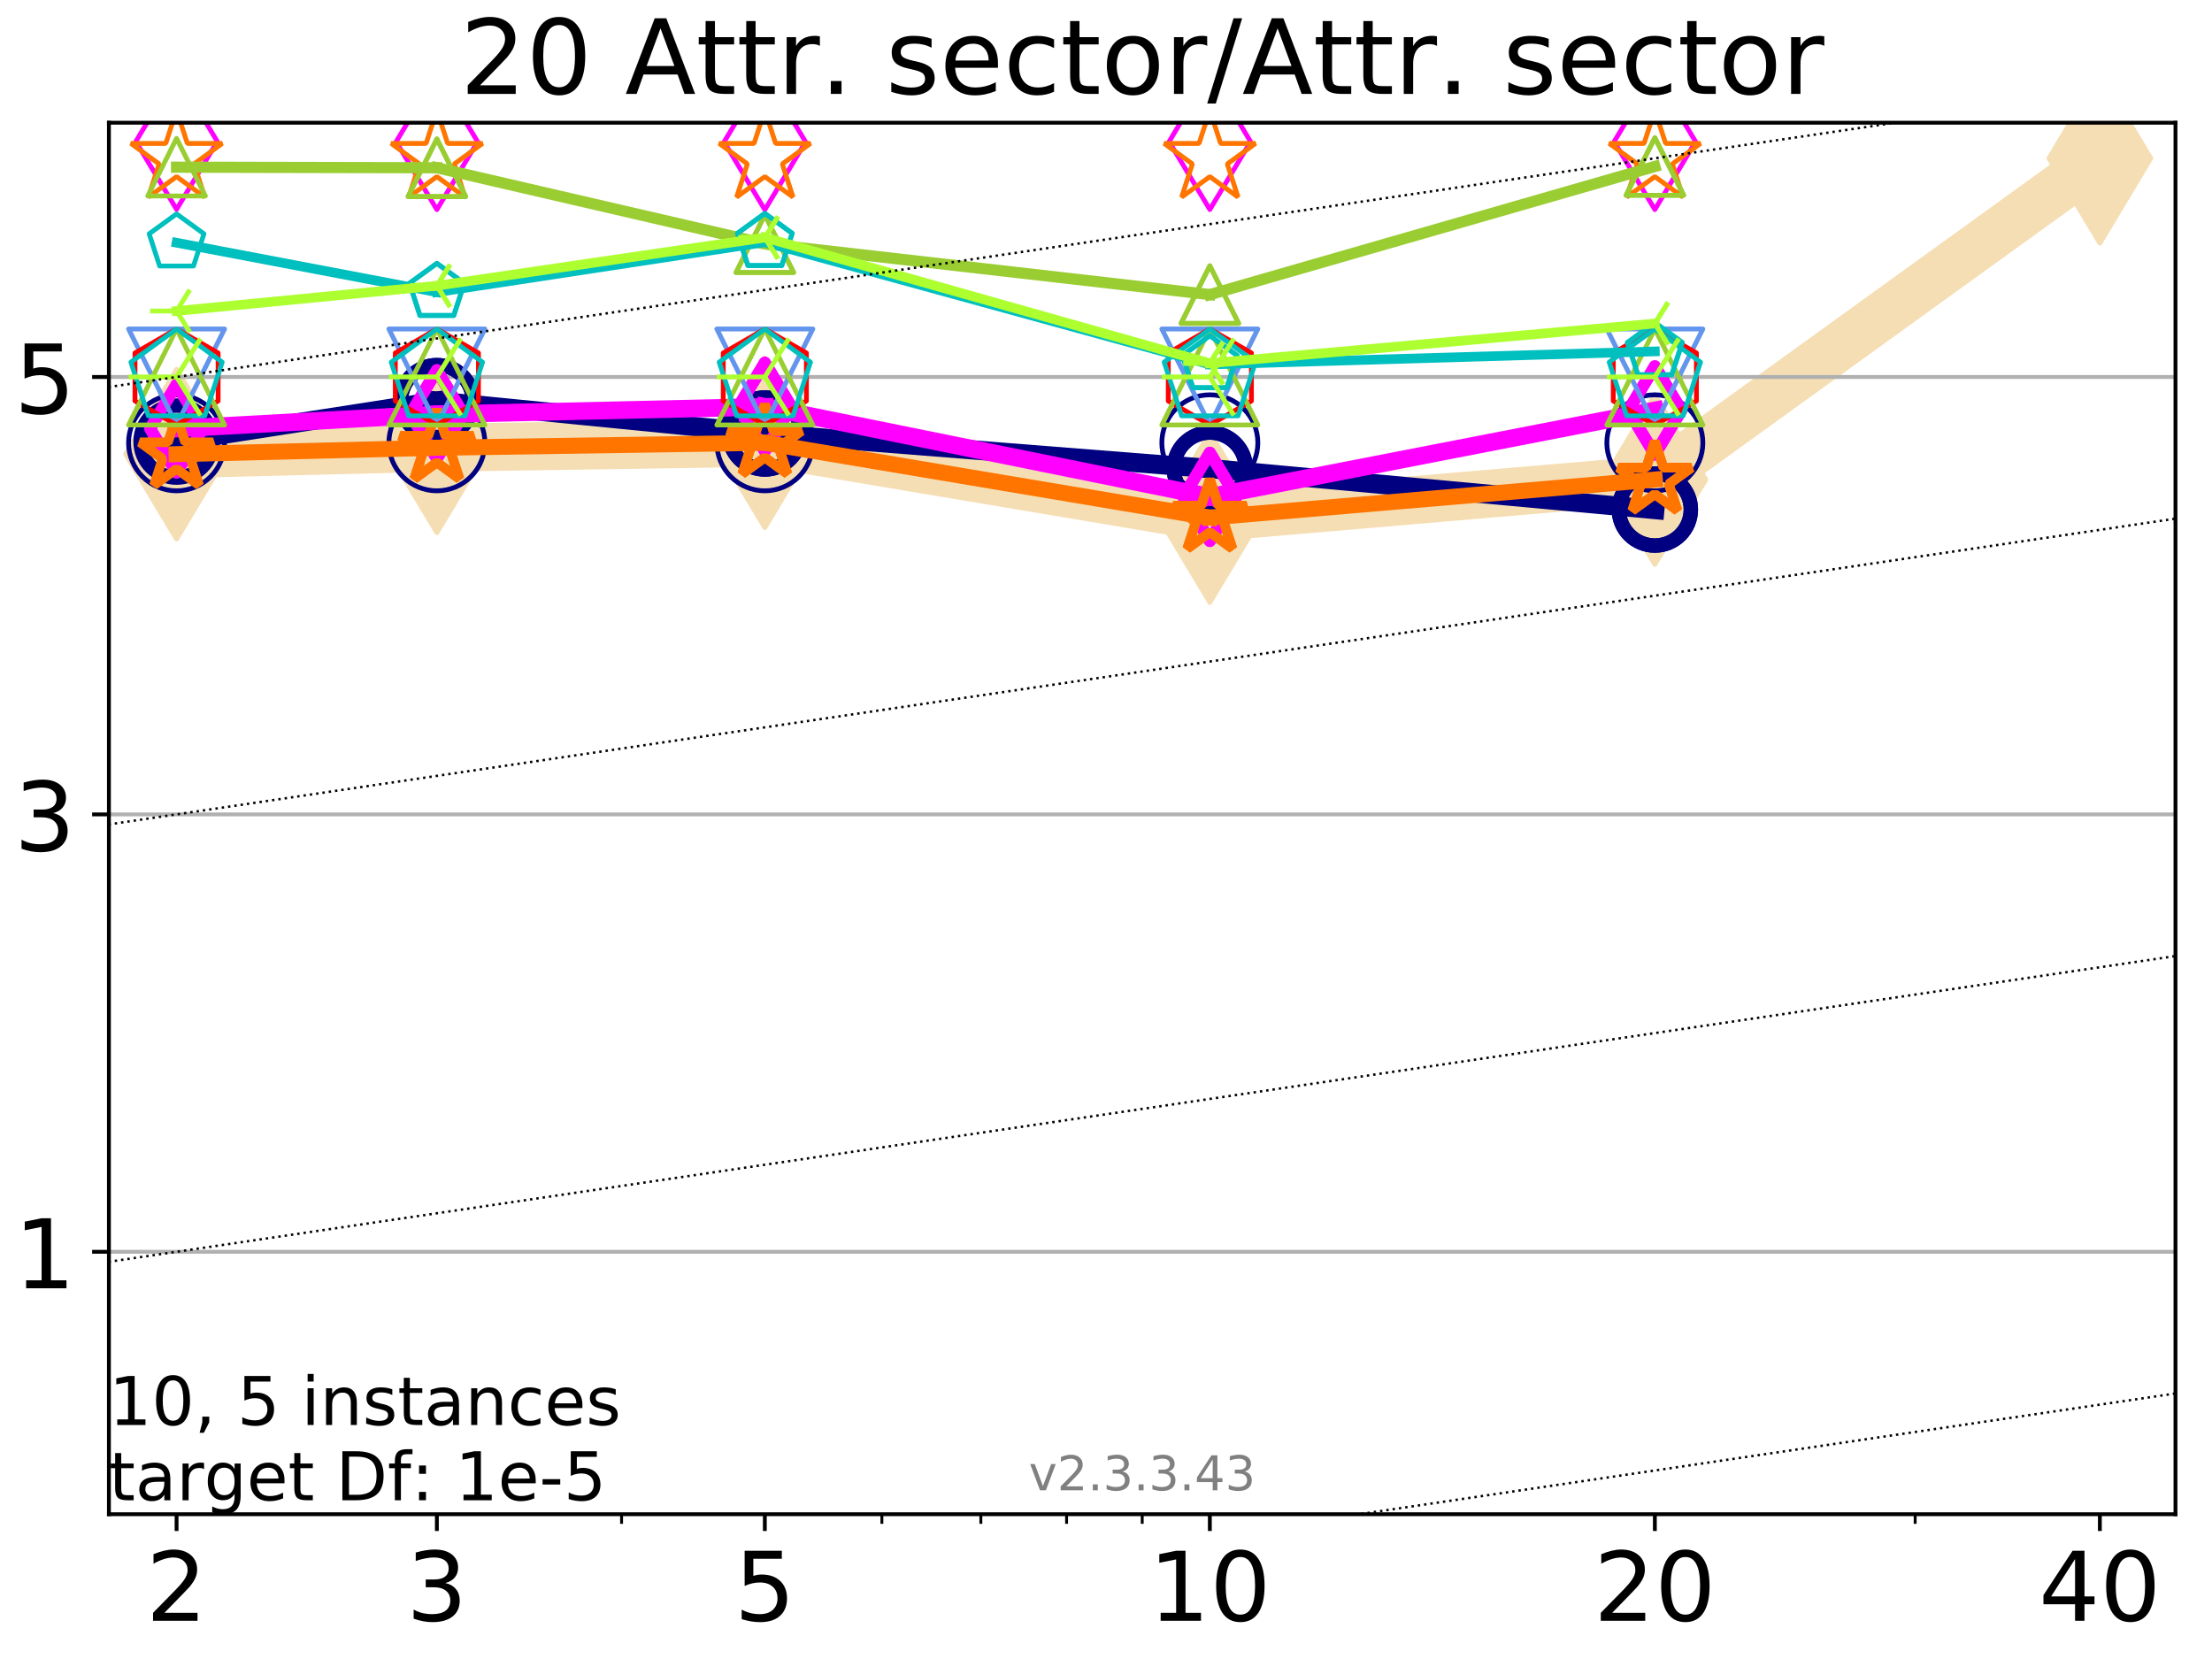 <?xml version="1.0" encoding="utf-8" standalone="no"?>
<!DOCTYPE svg PUBLIC "-//W3C//DTD SVG 1.1//EN"
  "http://www.w3.org/Graphics/SVG/1.1/DTD/svg11.dtd">
<!-- Created with matplotlib (https://matplotlib.org/) -->
<svg height="345.6pt" version="1.1" viewBox="0 0 460.8 345.6" width="460.8pt" xmlns="http://www.w3.org/2000/svg" xmlns:xlink="http://www.w3.org/1999/xlink">
 <defs>
  <style type="text/css">
*{stroke-linecap:butt;stroke-linejoin:round;}
  </style>
 </defs>
 <g id="figure_1">
  <g id="patch_1">
   <path d="M 0 345.6 
L 460.8 345.6 
L 460.8 0 
L 0 0 
z
" style="fill:#ffffff;"/>
  </g>
  <g id="axes_1">
   <g id="patch_2">
    <path d="M 22.69 315.44 
L 453.192 315.44 
L 453.192 25.56 
L 22.69 25.56 
z
" style="fill:#ffffff;"/>
   </g>
   <g id="line2d_1">
    <path clip-path="url(#pa1805cf574)" d="M 36.781 94.613 
L 91.009 93.276 
L 159.329 92.243 
L 252.032 107.816 
L 344.736 99.899 
L 437.439 32.981 
" style="fill:none;stroke:#f5deb3;stroke-linecap:square;stroke-width:10;"/>
    <defs>
     <path d="M 0 17.678 
L 10.607 0 
L 0 -17.678 
L -10.607 0 
z
" id="m3a50ba88c4" style="stroke:#f5deb3;stroke-linejoin:miter;"/>
    </defs>
    <g clip-path="url(#pa1805cf574)">
     <use style="fill:#f5deb3;stroke:#f5deb3;stroke-linejoin:miter;" x="36.781" xlink:href="#m3a50ba88c4" y="94.613"/>
     <use style="fill:#f5deb3;stroke:#f5deb3;stroke-linejoin:miter;" x="91.009" xlink:href="#m3a50ba88c4" y="93.276"/>
     <use style="fill:#f5deb3;stroke:#f5deb3;stroke-linejoin:miter;" x="159.329" xlink:href="#m3a50ba88c4" y="92.243"/>
     <use style="fill:#f5deb3;stroke:#f5deb3;stroke-linejoin:miter;" x="252.032" xlink:href="#m3a50ba88c4" y="107.816"/>
     <use style="fill:#f5deb3;stroke:#f5deb3;stroke-linejoin:miter;" x="344.736" xlink:href="#m3a50ba88c4" y="99.899"/>
     <use style="fill:#f5deb3;stroke:#f5deb3;stroke-linejoin:miter;" x="437.439" xlink:href="#m3a50ba88c4" y="32.981"/>
    </g>
   </g>
   <g id="matplotlib.axis_1">
    <g id="xtick_1">
     <g id="line2d_2">
      <defs>
       <path d="M 0 0 
L 0 3.5 
" id="m9d4491daad" style="stroke:#000000;stroke-width:0.8;"/>
      </defs>
      <g>
       <use style="stroke:#000000;stroke-width:0.8;" x="36.781" xlink:href="#m9d4491daad" y="315.44"/>
      </g>
     </g>
     <g id="text_1">
      <!-- 2 -->
      <defs>
       <path d="M 19.188 8.297 
L 53.609 8.297 
L 53.609 0 
L 7.328 0 
L 7.328 8.297 
Q 12.938 14.109 22.625 23.891 
Q 32.328 33.688 34.812 36.531 
Q 39.547 41.844 41.422 45.531 
Q 43.312 49.219 43.312 52.781 
Q 43.312 58.594 39.234 62.25 
Q 35.156 65.922 28.609 65.922 
Q 23.969 65.922 18.812 64.312 
Q 13.672 62.703 7.812 59.422 
L 7.812 69.391 
Q 13.766 71.781 18.938 73 
Q 24.125 74.219 28.422 74.219 
Q 39.75 74.219 46.484 68.547 
Q 53.219 62.891 53.219 53.422 
Q 53.219 48.922 51.531 44.891 
Q 49.859 40.875 45.406 35.406 
Q 44.188 33.984 37.641 27.219 
Q 31.109 20.453 19.188 8.297 
z
" id="DejaVuSans-50"/>
      </defs>
      <g transform="translate(30.419 337.637)scale(0.2 -0.2)">
       <use xlink:href="#DejaVuSans-50"/>
      </g>
     </g>
    </g>
    <g id="xtick_2">
     <g id="line2d_3">
      <g>
       <use style="stroke:#000000;stroke-width:0.8;" x="91.009" xlink:href="#m9d4491daad" y="315.44"/>
      </g>
     </g>
     <g id="text_2">
      <!-- 3 -->
      <defs>
       <path d="M 40.578 39.312 
Q 47.656 37.797 51.625 33 
Q 55.609 28.219 55.609 21.188 
Q 55.609 10.406 48.188 4.484 
Q 40.766 -1.422 27.094 -1.422 
Q 22.516 -1.422 17.656 -0.516 
Q 12.797 0.391 7.625 2.203 
L 7.625 11.719 
Q 11.719 9.328 16.594 8.109 
Q 21.484 6.891 26.812 6.891 
Q 36.078 6.891 40.938 10.547 
Q 45.797 14.203 45.797 21.188 
Q 45.797 27.641 41.281 31.266 
Q 36.766 34.906 28.719 34.906 
L 20.219 34.906 
L 20.219 43.016 
L 29.109 43.016 
Q 36.375 43.016 40.234 45.922 
Q 44.094 48.828 44.094 54.297 
Q 44.094 59.906 40.109 62.906 
Q 36.141 65.922 28.719 65.922 
Q 24.656 65.922 20.016 65.031 
Q 15.375 64.156 9.812 62.312 
L 9.812 71.094 
Q 15.438 72.656 20.344 73.438 
Q 25.25 74.219 29.594 74.219 
Q 40.828 74.219 47.359 69.109 
Q 53.906 64.016 53.906 55.328 
Q 53.906 49.266 50.438 45.094 
Q 46.969 40.922 40.578 39.312 
z
" id="DejaVuSans-51"/>
      </defs>
      <g transform="translate(84.647 337.637)scale(0.2 -0.2)">
       <use xlink:href="#DejaVuSans-51"/>
      </g>
     </g>
    </g>
    <g id="xtick_3">
     <g id="line2d_4">
      <g>
       <use style="stroke:#000000;stroke-width:0.8;" x="159.329" xlink:href="#m9d4491daad" y="315.44"/>
      </g>
     </g>
     <g id="text_3">
      <!-- 5 -->
      <defs>
       <path d="M 10.797 72.906 
L 49.516 72.906 
L 49.516 64.594 
L 19.828 64.594 
L 19.828 46.734 
Q 21.969 47.469 24.109 47.828 
Q 26.266 48.188 28.422 48.188 
Q 40.625 48.188 47.75 41.5 
Q 54.891 34.812 54.891 23.391 
Q 54.891 11.625 47.562 5.094 
Q 40.234 -1.422 26.906 -1.422 
Q 22.312 -1.422 17.547 -0.641 
Q 12.797 0.141 7.719 1.703 
L 7.719 11.625 
Q 12.109 9.234 16.797 8.062 
Q 21.484 6.891 26.703 6.891 
Q 35.156 6.891 40.078 11.328 
Q 45.016 15.766 45.016 23.391 
Q 45.016 31 40.078 35.438 
Q 35.156 39.891 26.703 39.891 
Q 22.75 39.891 18.812 39.016 
Q 14.891 38.141 10.797 36.281 
z
" id="DejaVuSans-53"/>
      </defs>
      <g transform="translate(152.966 337.637)scale(0.2 -0.2)">
       <use xlink:href="#DejaVuSans-53"/>
      </g>
     </g>
    </g>
    <g id="xtick_4">
     <g id="line2d_5">
      <g>
       <use style="stroke:#000000;stroke-width:0.8;" x="252.032" xlink:href="#m9d4491daad" y="315.44"/>
      </g>
     </g>
     <g id="text_4">
      <!-- 10 -->
      <defs>
       <path d="M 12.406 8.297 
L 28.516 8.297 
L 28.516 63.922 
L 10.984 60.406 
L 10.984 69.391 
L 28.422 72.906 
L 38.281 72.906 
L 38.281 8.297 
L 54.391 8.297 
L 54.391 0 
L 12.406 0 
z
" id="DejaVuSans-49"/>
       <path d="M 31.781 66.406 
Q 24.172 66.406 20.328 58.906 
Q 16.5 51.422 16.5 36.375 
Q 16.5 21.391 20.328 13.891 
Q 24.172 6.391 31.781 6.391 
Q 39.453 6.391 43.281 13.891 
Q 47.125 21.391 47.125 36.375 
Q 47.125 51.422 43.281 58.906 
Q 39.453 66.406 31.781 66.406 
z
M 31.781 74.219 
Q 44.047 74.219 50.516 64.516 
Q 56.984 54.828 56.984 36.375 
Q 56.984 17.969 50.516 8.266 
Q 44.047 -1.422 31.781 -1.422 
Q 19.531 -1.422 13.062 8.266 
Q 6.594 17.969 6.594 36.375 
Q 6.594 54.828 13.062 64.516 
Q 19.531 74.219 31.781 74.219 
z
" id="DejaVuSans-48"/>
      </defs>
      <g transform="translate(239.307 337.637)scale(0.2 -0.2)">
       <use xlink:href="#DejaVuSans-49"/>
       <use x="63.623" xlink:href="#DejaVuSans-48"/>
      </g>
     </g>
    </g>
    <g id="xtick_5">
     <g id="line2d_6">
      <g>
       <use style="stroke:#000000;stroke-width:0.8;" x="344.736" xlink:href="#m9d4491daad" y="315.44"/>
      </g>
     </g>
     <g id="text_5">
      <!-- 20 -->
      <g transform="translate(332.011 337.637)scale(0.2 -0.2)">
       <use xlink:href="#DejaVuSans-50"/>
       <use x="63.623" xlink:href="#DejaVuSans-48"/>
      </g>
     </g>
    </g>
    <g id="xtick_6">
     <g id="line2d_7">
      <g>
       <use style="stroke:#000000;stroke-width:0.8;" x="437.439" xlink:href="#m9d4491daad" y="315.44"/>
      </g>
     </g>
     <g id="text_6">
      <!-- 40 -->
      <defs>
       <path d="M 37.797 64.312 
L 12.891 25.391 
L 37.797 25.391 
z
M 35.203 72.906 
L 47.609 72.906 
L 47.609 25.391 
L 58.016 25.391 
L 58.016 17.188 
L 47.609 17.188 
L 47.609 0 
L 37.797 0 
L 37.797 17.188 
L 4.891 17.188 
L 4.891 26.703 
z
" id="DejaVuSans-52"/>
      </defs>
      <g transform="translate(424.714 337.637)scale(0.2 -0.2)">
       <use xlink:href="#DejaVuSans-52"/>
       <use x="63.623" xlink:href="#DejaVuSans-48"/>
      </g>
     </g>
    </g>
    <g id="xtick_7">
     <g id="line2d_8">
      <defs>
       <path d="M 0 0 
L 0 2 
" id="m877b0e03e4" style="stroke:#000000;stroke-width:0.6;"/>
      </defs>
      <g>
       <use style="stroke:#000000;stroke-width:0.6;" x="129.485" xlink:href="#m877b0e03e4" y="315.44"/>
      </g>
     </g>
    </g>
    <g id="xtick_8">
     <g id="line2d_9">
      <g>
       <use style="stroke:#000000;stroke-width:0.6;" x="183.713" xlink:href="#m877b0e03e4" y="315.44"/>
      </g>
     </g>
    </g>
    <g id="xtick_9">
     <g id="line2d_10">
      <g>
       <use style="stroke:#000000;stroke-width:0.6;" x="204.329" xlink:href="#m877b0e03e4" y="315.44"/>
      </g>
     </g>
    </g>
    <g id="xtick_10">
     <g id="line2d_11">
      <g>
       <use style="stroke:#000000;stroke-width:0.6;" x="222.188" xlink:href="#m877b0e03e4" y="315.44"/>
      </g>
     </g>
    </g>
    <g id="xtick_11">
     <g id="line2d_12">
      <g>
       <use style="stroke:#000000;stroke-width:0.6;" x="237.941" xlink:href="#m877b0e03e4" y="315.44"/>
      </g>
     </g>
    </g>
    <g id="xtick_12">
     <g id="line2d_13">
      <g>
       <use style="stroke:#000000;stroke-width:0.6;" x="398.964" xlink:href="#m877b0e03e4" y="315.44"/>
      </g>
     </g>
    </g>
   </g>
   <g id="matplotlib.axis_2">
    <g id="ytick_1">
     <g id="line2d_14">
      <path clip-path="url(#pa1805cf574)" d="M 22.69 260.769 
L 453.192 260.769 
" style="fill:none;stroke:#b0b0b0;stroke-linecap:square;stroke-width:0.8;"/>
     </g>
     <g id="line2d_15">
      <defs>
       <path d="M 0 0 
L -3.5 0 
" id="m587d24fe47" style="stroke:#000000;stroke-width:0.8;"/>
      </defs>
      <g>
       <use style="stroke:#000000;stroke-width:0.8;" x="22.69" xlink:href="#m587d24fe47" y="260.769"/>
      </g>
     </g>
     <g id="text_7">
      <!-- 1 -->
      <g transform="translate(2.965 268.367)scale(0.2 -0.2)">
       <use xlink:href="#DejaVuSans-49"/>
      </g>
     </g>
    </g>
    <g id="ytick_2">
     <g id="line2d_16">
      <path clip-path="url(#pa1805cf574)" d="M 22.69 169.651 
L 453.192 169.651 
" style="fill:none;stroke:#b0b0b0;stroke-linecap:square;stroke-width:0.8;"/>
     </g>
     <g id="line2d_17">
      <g>
       <use style="stroke:#000000;stroke-width:0.8;" x="22.69" xlink:href="#m587d24fe47" y="169.651"/>
      </g>
     </g>
     <g id="text_8">
      <!-- 3 -->
      <g transform="translate(2.965 177.249)scale(0.2 -0.2)">
       <use xlink:href="#DejaVuSans-51"/>
      </g>
     </g>
    </g>
    <g id="ytick_3">
     <g id="line2d_18">
      <path clip-path="url(#pa1805cf574)" d="M 22.69 78.532 
L 453.192 78.532 
" style="fill:none;stroke:#b0b0b0;stroke-linecap:square;stroke-width:0.8;"/>
     </g>
     <g id="line2d_19">
      <g>
       <use style="stroke:#000000;stroke-width:0.8;" x="22.69" xlink:href="#m587d24fe47" y="78.532"/>
      </g>
     </g>
     <g id="text_9">
      <!-- 5 -->
      <g transform="translate(2.965 86.131)scale(0.2 -0.2)">
       <use xlink:href="#DejaVuSans-53"/>
      </g>
     </g>
    </g>
   </g>
   <g id="line2d_20">
    <path clip-path="url(#pa1805cf574)" d="M 36.781 91.995 
L 91.009 83.558 
" style="fill:none;stroke:#000080;stroke-linecap:square;stroke-width:4;"/>
    <defs>
     <path d="M 0 7.5 
C 1.989 7.5 3.897 6.71 5.303 5.303 
C 6.71 3.897 7.5 1.989 7.5 0 
C 7.5 -1.989 6.71 -3.897 5.303 -5.303 
C 3.897 -6.71 1.989 -7.5 0 -7.5 
C -1.989 -7.5 -3.897 -6.71 -5.303 -5.303 
C -6.71 -3.897 -7.5 -1.989 -7.5 0 
C -7.5 1.989 -6.71 3.897 -5.303 5.303 
C -3.897 6.71 -1.989 7.5 0 7.5 
z
" id="mcf6e72970f" style="stroke:#000080;stroke-width:3;"/>
    </defs>
    <g clip-path="url(#pa1805cf574)">
     <use style="fill-opacity:0;stroke:#000080;stroke-width:3;" x="36.781" xlink:href="#mcf6e72970f" y="91.995"/>
     <use style="fill-opacity:0;stroke:#000080;stroke-width:3;" x="91.009" xlink:href="#mcf6e72970f" y="83.558"/>
    </g>
   </g>
   <g id="line2d_21">
    <path clip-path="url(#pa1805cf574)" d="M 91.009 83.558 
L 159.329 90.305 
" style="fill:none;stroke:#000080;stroke-linecap:square;stroke-width:4;"/>
    <g clip-path="url(#pa1805cf574)">
     <use style="fill-opacity:0;stroke:#000080;stroke-width:3;" x="91.009" xlink:href="#mcf6e72970f" y="83.558"/>
     <use style="fill-opacity:0;stroke:#000080;stroke-width:3;" x="159.329" xlink:href="#mcf6e72970f" y="90.305"/>
    </g>
   </g>
   <g id="line2d_22">
    <path clip-path="url(#pa1805cf574)" d="M 159.329 90.305 
L 252.032 97.605 
" style="fill:none;stroke:#000080;stroke-linecap:square;stroke-width:4;"/>
    <g clip-path="url(#pa1805cf574)">
     <use style="fill-opacity:0;stroke:#000080;stroke-width:3;" x="159.329" xlink:href="#mcf6e72970f" y="90.305"/>
     <use style="fill-opacity:0;stroke:#000080;stroke-width:3;" x="252.032" xlink:href="#mcf6e72970f" y="97.605"/>
    </g>
   </g>
   <g id="line2d_23">
    <path clip-path="url(#pa1805cf574)" d="M 252.032 97.605 
L 344.736 106.15 
" style="fill:none;stroke:#000080;stroke-linecap:square;stroke-width:4;"/>
    <g clip-path="url(#pa1805cf574)">
     <use style="fill-opacity:0;stroke:#000080;stroke-width:3;" x="252.032" xlink:href="#mcf6e72970f" y="97.605"/>
     <use style="fill-opacity:0;stroke:#000080;stroke-width:3;" x="344.736" xlink:href="#mcf6e72970f" y="106.15"/>
    </g>
   </g>
   <g id="line2d_24">
    <path clip-path="url(#pa1805cf574)" d="M 344.736 106.15 
" style="fill:none;stroke:#000080;stroke-linecap:square;stroke-width:4;"/>
    <g clip-path="url(#pa1805cf574)">
     <use style="fill-opacity:0;stroke:#000080;stroke-width:3;" x="344.736" xlink:href="#mcf6e72970f" y="106.15"/>
    </g>
   </g>
   <g id="line2d_25"/>
   <g id="line2d_26">
    <defs>
     <path d="M 0 10 
C 2.652 10 5.196 8.946 7.071 7.071 
C 8.946 5.196 10 2.652 10 0 
C 10 -2.652 8.946 -5.196 7.071 -7.071 
C 5.196 -8.946 2.652 -10 0 -10 
C -2.652 -10 -5.196 -8.946 -7.071 -7.071 
C -8.946 -5.196 -10 -2.652 -10 0 
C -10 2.652 -8.946 5.196 -7.071 7.071 
C -5.196 8.946 -2.652 10 0 10 
z
" id="maa34077395" style="stroke:#000080;"/>
    </defs>
    <g clip-path="url(#pa1805cf574)">
     <use style="fill-opacity:0;stroke:#000080;" x="36.781" xlink:href="#maa34077395" y="92.246"/>
     <use style="fill-opacity:0;stroke:#000080;" x="91.009" xlink:href="#maa34077395" y="92.246"/>
     <use style="fill-opacity:0;stroke:#000080;" x="159.329" xlink:href="#maa34077395" y="92.246"/>
     <use style="fill-opacity:0;stroke:#000080;" x="252.032" xlink:href="#maa34077395" y="92.246"/>
     <use style="fill-opacity:0;stroke:#000080;" x="344.736" xlink:href="#maa34077395" y="92.247"/>
    </g>
   </g>
   <g id="line2d_27">
    <path clip-path="url(#pa1805cf574)" d="M 36.781 89.273 
L 91.009 86.307 
" style="fill:none;stroke:#ff00ff;stroke-linecap:square;stroke-width:3.667;"/>
    <defs>
     <path d="M 0 9.192 
L 5.515 0 
L 0 -9.192 
L -5.515 0 
z
" id="m894fd2e21d" style="stroke:#ff00ff;stroke-linejoin:miter;stroke-width:2.5;"/>
    </defs>
    <g clip-path="url(#pa1805cf574)">
     <use style="fill-opacity:0;stroke:#ff00ff;stroke-linejoin:miter;stroke-width:2.5;" x="36.781" xlink:href="#m894fd2e21d" y="89.273"/>
     <use style="fill-opacity:0;stroke:#ff00ff;stroke-linejoin:miter;stroke-width:2.5;" x="91.009" xlink:href="#m894fd2e21d" y="86.307"/>
    </g>
   </g>
   <g id="line2d_28">
    <path clip-path="url(#pa1805cf574)" d="M 91.009 86.307 
L 159.329 84.752 
" style="fill:none;stroke:#ff00ff;stroke-linecap:square;stroke-width:3.667;"/>
    <g clip-path="url(#pa1805cf574)">
     <use style="fill-opacity:0;stroke:#ff00ff;stroke-linejoin:miter;stroke-width:2.5;" x="91.009" xlink:href="#m894fd2e21d" y="86.307"/>
     <use style="fill-opacity:0;stroke:#ff00ff;stroke-linejoin:miter;stroke-width:2.5;" x="159.329" xlink:href="#m894fd2e21d" y="84.752"/>
    </g>
   </g>
   <g id="line2d_29">
    <path clip-path="url(#pa1805cf574)" d="M 159.329 84.752 
L 252.032 103.51 
" style="fill:none;stroke:#ff00ff;stroke-linecap:square;stroke-width:3.667;"/>
    <g clip-path="url(#pa1805cf574)">
     <use style="fill-opacity:0;stroke:#ff00ff;stroke-linejoin:miter;stroke-width:2.5;" x="159.329" xlink:href="#m894fd2e21d" y="84.752"/>
     <use style="fill-opacity:0;stroke:#ff00ff;stroke-linejoin:miter;stroke-width:2.5;" x="252.032" xlink:href="#m894fd2e21d" y="103.51"/>
    </g>
   </g>
   <g id="line2d_30">
    <path clip-path="url(#pa1805cf574)" d="M 252.032 103.51 
L 344.736 85.5 
" style="fill:none;stroke:#ff00ff;stroke-linecap:square;stroke-width:3.667;"/>
    <g clip-path="url(#pa1805cf574)">
     <use style="fill-opacity:0;stroke:#ff00ff;stroke-linejoin:miter;stroke-width:2.5;" x="252.032" xlink:href="#m894fd2e21d" y="103.51"/>
     <use style="fill-opacity:0;stroke:#ff00ff;stroke-linejoin:miter;stroke-width:2.5;" x="344.736" xlink:href="#m894fd2e21d" y="85.5"/>
    </g>
   </g>
   <g id="line2d_31">
    <path clip-path="url(#pa1805cf574)" d="M 344.736 85.5 
" style="fill:none;stroke:#ff00ff;stroke-linecap:square;stroke-width:3.667;"/>
    <g clip-path="url(#pa1805cf574)">
     <use style="fill-opacity:0;stroke:#ff00ff;stroke-linejoin:miter;stroke-width:2.5;" x="344.736" xlink:href="#m894fd2e21d" y="85.5"/>
    </g>
   </g>
   <g id="line2d_32"/>
   <g id="line2d_33">
    <defs>
     <path d="M 0 14.142 
L 8.485 0 
L 0 -14.142 
L -8.485 0 
z
" id="mda5ae6c599" style="stroke:#ff00ff;stroke-linejoin:miter;"/>
    </defs>
    <g clip-path="url(#pa1805cf574)">
     <use style="fill-opacity:0;stroke:#ff00ff;stroke-linejoin:miter;" x="36.781" xlink:href="#mda5ae6c599" y="29.477"/>
     <use style="fill-opacity:0;stroke:#ff00ff;stroke-linejoin:miter;" x="91.009" xlink:href="#mda5ae6c599" y="29.525"/>
     <use style="fill-opacity:0;stroke:#ff00ff;stroke-linejoin:miter;" x="159.329" xlink:href="#mda5ae6c599" y="29.56"/>
     <use style="fill-opacity:0;stroke:#ff00ff;stroke-linejoin:miter;" x="252.032" xlink:href="#mda5ae6c599" y="29.509"/>
     <use style="fill-opacity:0;stroke:#ff00ff;stroke-linejoin:miter;" x="344.736" xlink:href="#mda5ae6c599" y="29.512"/>
    </g>
   </g>
   <g id="line2d_34">
    <path clip-path="url(#pa1805cf574)" d="M 36.781 94.613 
L 91.009 93.276 
" style="fill:none;stroke:#ff7500;stroke-linecap:square;stroke-width:3.333;"/>
    <defs>
     <path d="M 0 -8 
L -1.796 -2.472 
L -7.608 -2.472 
L -2.906 0.944 
L -4.702 6.472 
L -0 3.056 
L 4.702 6.472 
L 2.906 0.944 
L 7.608 -2.472 
L 1.796 -2.472 
z
" id="m6c8606d3dd" style="stroke:#ff7500;stroke-linejoin:bevel;stroke-width:2;"/>
    </defs>
    <g clip-path="url(#pa1805cf574)">
     <use style="fill-opacity:0;stroke:#ff7500;stroke-linejoin:bevel;stroke-width:2;" x="36.781" xlink:href="#m6c8606d3dd" y="94.613"/>
     <use style="fill-opacity:0;stroke:#ff7500;stroke-linejoin:bevel;stroke-width:2;" x="91.009" xlink:href="#m6c8606d3dd" y="93.276"/>
    </g>
   </g>
   <g id="line2d_35">
    <path clip-path="url(#pa1805cf574)" d="M 91.009 93.276 
L 159.329 92.243 
" style="fill:none;stroke:#ff7500;stroke-linecap:square;stroke-width:3.333;"/>
    <g clip-path="url(#pa1805cf574)">
     <use style="fill-opacity:0;stroke:#ff7500;stroke-linejoin:bevel;stroke-width:2;" x="91.009" xlink:href="#m6c8606d3dd" y="93.276"/>
     <use style="fill-opacity:0;stroke:#ff7500;stroke-linejoin:bevel;stroke-width:2;" x="159.329" xlink:href="#m6c8606d3dd" y="92.243"/>
    </g>
   </g>
   <g id="line2d_36">
    <path clip-path="url(#pa1805cf574)" d="M 159.329 92.243 
L 252.032 107.816 
" style="fill:none;stroke:#ff7500;stroke-linecap:square;stroke-width:3.333;"/>
    <g clip-path="url(#pa1805cf574)">
     <use style="fill-opacity:0;stroke:#ff7500;stroke-linejoin:bevel;stroke-width:2;" x="159.329" xlink:href="#m6c8606d3dd" y="92.243"/>
     <use style="fill-opacity:0;stroke:#ff7500;stroke-linejoin:bevel;stroke-width:2;" x="252.032" xlink:href="#m6c8606d3dd" y="107.816"/>
    </g>
   </g>
   <g id="line2d_37">
    <path clip-path="url(#pa1805cf574)" d="M 252.032 107.816 
L 344.736 99.899 
" style="fill:none;stroke:#ff7500;stroke-linecap:square;stroke-width:3.333;"/>
    <g clip-path="url(#pa1805cf574)">
     <use style="fill-opacity:0;stroke:#ff7500;stroke-linejoin:bevel;stroke-width:2;" x="252.032" xlink:href="#m6c8606d3dd" y="107.816"/>
     <use style="fill-opacity:0;stroke:#ff7500;stroke-linejoin:bevel;stroke-width:2;" x="344.736" xlink:href="#m6c8606d3dd" y="99.899"/>
    </g>
   </g>
   <g id="line2d_38">
    <path clip-path="url(#pa1805cf574)" d="M 344.736 99.899 
" style="fill:none;stroke:#ff7500;stroke-linecap:square;stroke-width:3.333;"/>
    <g clip-path="url(#pa1805cf574)">
     <use style="fill-opacity:0;stroke:#ff7500;stroke-linejoin:bevel;stroke-width:2;" x="344.736" xlink:href="#m6c8606d3dd" y="99.899"/>
    </g>
   </g>
   <g id="line2d_39"/>
   <g id="line2d_40">
    <defs>
     <path d="M 0 -10 
L -2.245 -3.09 
L -9.511 -3.09 
L -3.633 1.18 
L -5.878 8.09 
L -0 3.82 
L 5.878 8.09 
L 3.633 1.18 
L 9.511 -3.09 
L 2.245 -3.09 
z
" id="m4631a35bd1" style="stroke:#ff7500;stroke-linejoin:bevel;"/>
    </defs>
    <g clip-path="url(#pa1805cf574)">
     <use style="fill-opacity:0;stroke:#ff7500;stroke-linejoin:bevel;" x="36.781" xlink:href="#m4631a35bd1" y="32.973"/>
     <use style="fill-opacity:0;stroke:#ff7500;stroke-linejoin:bevel;" x="91.009" xlink:href="#m4631a35bd1" y="32.973"/>
     <use style="fill-opacity:0;stroke:#ff7500;stroke-linejoin:bevel;" x="159.329" xlink:href="#m4631a35bd1" y="32.973"/>
     <use style="fill-opacity:0;stroke:#ff7500;stroke-linejoin:bevel;" x="252.032" xlink:href="#m4631a35bd1" y="32.973"/>
     <use style="fill-opacity:0;stroke:#ff7500;stroke-linejoin:bevel;" x="344.736" xlink:href="#m4631a35bd1" y="32.973"/>
    </g>
   </g>
   <g id="line2d_41"/>
   <g id="line2d_42">
    <defs>
     <path d="M -0 10 
L 10 -10 
L -10 -10 
z
" id="mb233720cfa" style="stroke:#6495ed;stroke-linejoin:miter;"/>
    </defs>
    <g clip-path="url(#pa1805cf574)">
     <use style="fill-opacity:0;stroke:#6495ed;stroke-linejoin:miter;" x="36.781" xlink:href="#mb233720cfa" y="78.532"/>
     <use style="fill-opacity:0;stroke:#6495ed;stroke-linejoin:miter;" x="91.009" xlink:href="#mb233720cfa" y="78.532"/>
     <use style="fill-opacity:0;stroke:#6495ed;stroke-linejoin:miter;" x="159.329" xlink:href="#mb233720cfa" y="78.532"/>
     <use style="fill-opacity:0;stroke:#6495ed;stroke-linejoin:miter;" x="252.032" xlink:href="#mb233720cfa" y="78.532"/>
     <use style="fill-opacity:0;stroke:#6495ed;stroke-linejoin:miter;" x="344.736" xlink:href="#mb233720cfa" y="78.532"/>
    </g>
   </g>
   <g id="line2d_43"/>
   <g id="line2d_44">
    <defs>
     <path d="M 0 -10 
L -8.66 -5 
L -8.66 5 
L -0 10 
L 8.66 5 
L 8.66 -5 
z
" id="mac83b0ab4a" style="stroke:#ff0000;stroke-linejoin:miter;"/>
    </defs>
    <g clip-path="url(#pa1805cf574)">
     <use style="fill-opacity:0;stroke:#ff0000;stroke-linejoin:miter;" x="36.781" xlink:href="#mac83b0ab4a" y="78.532"/>
     <use style="fill-opacity:0;stroke:#ff0000;stroke-linejoin:miter;" x="91.009" xlink:href="#mac83b0ab4a" y="78.532"/>
     <use style="fill-opacity:0;stroke:#ff0000;stroke-linejoin:miter;" x="159.329" xlink:href="#mac83b0ab4a" y="78.532"/>
     <use style="fill-opacity:0;stroke:#ff0000;stroke-linejoin:miter;" x="252.032" xlink:href="#mac83b0ab4a" y="78.532"/>
     <use style="fill-opacity:0;stroke:#ff0000;stroke-linejoin:miter;" x="344.736" xlink:href="#mac83b0ab4a" y="78.532"/>
    </g>
   </g>
   <g id="line2d_45">
    <path clip-path="url(#pa1805cf574)" d="M 36.781 34.828 
L 91.009 34.945 
" style="fill:none;stroke:#9acd32;stroke-linecap:square;stroke-width:2.333;"/>
    <defs>
     <path d="M 0 -6 
L -6 6 
L 6 6 
z
" id="m2330681906" style="stroke:#9acd32;stroke-linejoin:miter;"/>
    </defs>
    <g clip-path="url(#pa1805cf574)">
     <use style="fill-opacity:0;stroke:#9acd32;stroke-linejoin:miter;" x="36.781" xlink:href="#m2330681906" y="34.828"/>
     <use style="fill-opacity:0;stroke:#9acd32;stroke-linejoin:miter;" x="91.009" xlink:href="#m2330681906" y="34.945"/>
    </g>
   </g>
   <g id="line2d_46">
    <path clip-path="url(#pa1805cf574)" d="M 91.009 34.945 
L 159.329 50.767 
" style="fill:none;stroke:#9acd32;stroke-linecap:square;stroke-width:2.333;"/>
    <g clip-path="url(#pa1805cf574)">
     <use style="fill-opacity:0;stroke:#9acd32;stroke-linejoin:miter;" x="91.009" xlink:href="#m2330681906" y="34.945"/>
     <use style="fill-opacity:0;stroke:#9acd32;stroke-linejoin:miter;" x="159.329" xlink:href="#m2330681906" y="50.767"/>
    </g>
   </g>
   <g id="line2d_47">
    <path clip-path="url(#pa1805cf574)" d="M 159.329 50.767 
L 252.032 61.369 
" style="fill:none;stroke:#9acd32;stroke-linecap:square;stroke-width:2.333;"/>
    <g clip-path="url(#pa1805cf574)">
     <use style="fill-opacity:0;stroke:#9acd32;stroke-linejoin:miter;" x="159.329" xlink:href="#m2330681906" y="50.767"/>
     <use style="fill-opacity:0;stroke:#9acd32;stroke-linejoin:miter;" x="252.032" xlink:href="#m2330681906" y="61.369"/>
    </g>
   </g>
   <g id="line2d_48">
    <path clip-path="url(#pa1805cf574)" d="M 252.032 61.369 
L 344.736 34.68 
" style="fill:none;stroke:#9acd32;stroke-linecap:square;stroke-width:2.333;"/>
    <g clip-path="url(#pa1805cf574)">
     <use style="fill-opacity:0;stroke:#9acd32;stroke-linejoin:miter;" x="252.032" xlink:href="#m2330681906" y="61.369"/>
     <use style="fill-opacity:0;stroke:#9acd32;stroke-linejoin:miter;" x="344.736" xlink:href="#m2330681906" y="34.68"/>
    </g>
   </g>
   <g id="line2d_49">
    <path clip-path="url(#pa1805cf574)" d="M 344.736 34.68 
" style="fill:none;stroke:#9acd32;stroke-linecap:square;stroke-width:2.333;"/>
    <g clip-path="url(#pa1805cf574)">
     <use style="fill-opacity:0;stroke:#9acd32;stroke-linejoin:miter;" x="344.736" xlink:href="#m2330681906" y="34.68"/>
    </g>
   </g>
   <g id="line2d_50"/>
   <g id="line2d_51">
    <defs>
     <path d="M 0 -10 
L -10 10 
L 10 10 
z
" id="me55f095962" style="stroke:#9acd32;stroke-linejoin:miter;"/>
    </defs>
    <g clip-path="url(#pa1805cf574)">
     <use style="fill-opacity:0;stroke:#9acd32;stroke-linejoin:miter;" x="36.781" xlink:href="#me55f095962" y="78.532"/>
     <use style="fill-opacity:0;stroke:#9acd32;stroke-linejoin:miter;" x="91.009" xlink:href="#me55f095962" y="78.532"/>
     <use style="fill-opacity:0;stroke:#9acd32;stroke-linejoin:miter;" x="159.329" xlink:href="#me55f095962" y="78.532"/>
     <use style="fill-opacity:0;stroke:#9acd32;stroke-linejoin:miter;" x="252.032" xlink:href="#me55f095962" y="78.532"/>
     <use style="fill-opacity:0;stroke:#9acd32;stroke-linejoin:miter;" x="344.736" xlink:href="#me55f095962" y="78.532"/>
    </g>
   </g>
   <g id="line2d_52">
    <path clip-path="url(#pa1805cf574)" d="M 36.781 50.561 
L 91.009 60.863 
" style="fill:none;stroke:#00bfbf;stroke-linecap:square;stroke-width:2;"/>
    <defs>
     <path d="M 0 -6 
L -5.706 -1.854 
L -3.527 4.854 
L 3.527 4.854 
L 5.706 -1.854 
z
" id="m07bb3d8f3d" style="stroke:#00bfbf;stroke-linejoin:miter;"/>
    </defs>
    <g clip-path="url(#pa1805cf574)">
     <use style="fill-opacity:0;stroke:#00bfbf;stroke-linejoin:miter;" x="36.781" xlink:href="#m07bb3d8f3d" y="50.561"/>
     <use style="fill-opacity:0;stroke:#00bfbf;stroke-linejoin:miter;" x="91.009" xlink:href="#m07bb3d8f3d" y="60.863"/>
    </g>
   </g>
   <g id="line2d_53">
    <path clip-path="url(#pa1805cf574)" d="M 91.009 60.863 
L 159.329 50.457 
" style="fill:none;stroke:#00bfbf;stroke-linecap:square;stroke-width:2;"/>
    <g clip-path="url(#pa1805cf574)">
     <use style="fill-opacity:0;stroke:#00bfbf;stroke-linejoin:miter;" x="91.009" xlink:href="#m07bb3d8f3d" y="60.863"/>
     <use style="fill-opacity:0;stroke:#00bfbf;stroke-linejoin:miter;" x="159.329" xlink:href="#m07bb3d8f3d" y="50.457"/>
    </g>
   </g>
   <g id="line2d_54">
    <path clip-path="url(#pa1805cf574)" d="M 159.329 50.457 
L 252.032 75.916 
" style="fill:none;stroke:#00bfbf;stroke-linecap:square;stroke-width:2;"/>
    <g clip-path="url(#pa1805cf574)">
     <use style="fill-opacity:0;stroke:#00bfbf;stroke-linejoin:miter;" x="159.329" xlink:href="#m07bb3d8f3d" y="50.457"/>
     <use style="fill-opacity:0;stroke:#00bfbf;stroke-linejoin:miter;" x="252.032" xlink:href="#m07bb3d8f3d" y="75.916"/>
    </g>
   </g>
   <g id="line2d_55">
    <path clip-path="url(#pa1805cf574)" d="M 252.032 75.916 
L 344.736 73.202 
" style="fill:none;stroke:#00bfbf;stroke-linecap:square;stroke-width:2;"/>
    <g clip-path="url(#pa1805cf574)">
     <use style="fill-opacity:0;stroke:#00bfbf;stroke-linejoin:miter;" x="252.032" xlink:href="#m07bb3d8f3d" y="75.916"/>
     <use style="fill-opacity:0;stroke:#00bfbf;stroke-linejoin:miter;" x="344.736" xlink:href="#m07bb3d8f3d" y="73.202"/>
    </g>
   </g>
   <g id="line2d_56">
    <path clip-path="url(#pa1805cf574)" d="M 344.736 73.202 
" style="fill:none;stroke:#00bfbf;stroke-linecap:square;stroke-width:2;"/>
    <g clip-path="url(#pa1805cf574)">
     <use style="fill-opacity:0;stroke:#00bfbf;stroke-linejoin:miter;" x="344.736" xlink:href="#m07bb3d8f3d" y="73.202"/>
    </g>
   </g>
   <g id="line2d_57"/>
   <g id="line2d_58">
    <defs>
     <path d="M 0 -10 
L -9.511 -3.09 
L -5.878 8.09 
L 5.878 8.09 
L 9.511 -3.09 
z
" id="m30f1332925" style="stroke:#00bfbf;stroke-linejoin:miter;"/>
    </defs>
    <g clip-path="url(#pa1805cf574)">
     <use style="fill-opacity:0;stroke:#00bfbf;stroke-linejoin:miter;" x="36.781" xlink:href="#m30f1332925" y="78.532"/>
     <use style="fill-opacity:0;stroke:#00bfbf;stroke-linejoin:miter;" x="91.009" xlink:href="#m30f1332925" y="78.532"/>
     <use style="fill-opacity:0;stroke:#00bfbf;stroke-linejoin:miter;" x="159.329" xlink:href="#m30f1332925" y="78.532"/>
     <use style="fill-opacity:0;stroke:#00bfbf;stroke-linejoin:miter;" x="252.032" xlink:href="#m30f1332925" y="78.532"/>
     <use style="fill-opacity:0;stroke:#00bfbf;stroke-linejoin:miter;" x="344.736" xlink:href="#m30f1332925" y="78.532"/>
    </g>
   </g>
   <g id="line2d_59">
    <path clip-path="url(#pa1805cf574)" d="M 36.781 64.785 
L 91.009 59.527 
" style="fill:none;stroke:#adff2f;stroke-linecap:square;stroke-width:2;"/>
    <defs>
     <path d="M 0 0 
L -5.5 -0 
M 0 0 
L 2.75 4.4 
M 0 0 
L 2.75 -4.4 
" id="mf3ea571273" style="stroke:#adff2f;"/>
    </defs>
    <g clip-path="url(#pa1805cf574)">
     <use style="fill-opacity:0;stroke:#adff2f;" x="36.781" xlink:href="#mf3ea571273" y="64.785"/>
     <use style="fill-opacity:0;stroke:#adff2f;" x="91.009" xlink:href="#mf3ea571273" y="59.527"/>
    </g>
   </g>
   <g id="line2d_60">
    <path clip-path="url(#pa1805cf574)" d="M 91.009 59.527 
L 159.329 49.498 
" style="fill:none;stroke:#adff2f;stroke-linecap:square;stroke-width:2;"/>
    <g clip-path="url(#pa1805cf574)">
     <use style="fill-opacity:0;stroke:#adff2f;" x="91.009" xlink:href="#mf3ea571273" y="59.527"/>
     <use style="fill-opacity:0;stroke:#adff2f;" x="159.329" xlink:href="#mf3ea571273" y="49.498"/>
    </g>
   </g>
   <g id="line2d_61">
    <path clip-path="url(#pa1805cf574)" d="M 159.329 49.498 
L 252.032 75.672 
" style="fill:none;stroke:#adff2f;stroke-linecap:square;stroke-width:2;"/>
    <g clip-path="url(#pa1805cf574)">
     <use style="fill-opacity:0;stroke:#adff2f;" x="159.329" xlink:href="#mf3ea571273" y="49.498"/>
     <use style="fill-opacity:0;stroke:#adff2f;" x="252.032" xlink:href="#mf3ea571273" y="75.672"/>
    </g>
   </g>
   <g id="line2d_62">
    <path clip-path="url(#pa1805cf574)" d="M 252.032 75.672 
L 344.736 67.394 
" style="fill:none;stroke:#adff2f;stroke-linecap:square;stroke-width:2;"/>
    <g clip-path="url(#pa1805cf574)">
     <use style="fill-opacity:0;stroke:#adff2f;" x="252.032" xlink:href="#mf3ea571273" y="75.672"/>
     <use style="fill-opacity:0;stroke:#adff2f;" x="344.736" xlink:href="#mf3ea571273" y="67.394"/>
    </g>
   </g>
   <g id="line2d_63">
    <path clip-path="url(#pa1805cf574)" d="M 344.736 67.394 
" style="fill:none;stroke:#adff2f;stroke-linecap:square;stroke-width:2;"/>
    <g clip-path="url(#pa1805cf574)">
     <use style="fill-opacity:0;stroke:#adff2f;" x="344.736" xlink:href="#mf3ea571273" y="67.394"/>
    </g>
   </g>
   <g id="line2d_64"/>
   <g id="line2d_65">
    <defs>
     <path d="M 0 0 
L -10 -0 
M 0 0 
L 5 8 
M 0 0 
L 5 -8 
" id="m86509cf5a7" style="stroke:#adff2f;"/>
    </defs>
    <g clip-path="url(#pa1805cf574)">
     <use style="fill-opacity:0;stroke:#adff2f;" x="36.781" xlink:href="#m86509cf5a7" y="78.529"/>
     <use style="fill-opacity:0;stroke:#adff2f;" x="91.009" xlink:href="#m86509cf5a7" y="78.519"/>
     <use style="fill-opacity:0;stroke:#adff2f;" x="159.329" xlink:href="#m86509cf5a7" y="78.523"/>
     <use style="fill-opacity:0;stroke:#adff2f;" x="252.032" xlink:href="#m86509cf5a7" y="78.529"/>
     <use style="fill-opacity:0;stroke:#adff2f;" x="344.736" xlink:href="#m86509cf5a7" y="78.529"/>
    </g>
   </g>
   <g id="line2d_66"/>
   <g id="line2d_67">
    <path clip-path="url(#pa1805cf574)" d="M 72.521 346.6 
L 461.8 289.01 
" style="fill:none;stroke:#000000;stroke-dasharray:0.5,0.825;stroke-dashoffset:0;stroke-width:0.5;"/>
   </g>
   <g id="line2d_68">
    <path clip-path="url(#pa1805cf574)" d="M -1 266.358 
L 461.8 197.891 
" style="fill:none;stroke:#000000;stroke-dasharray:0.5,0.825;stroke-dashoffset:0;stroke-width:0.5;"/>
   </g>
   <g id="line2d_69">
    <path clip-path="url(#pa1805cf574)" d="M -1 175.24 
L 461.8 106.773 
" style="fill:none;stroke:#000000;stroke-dasharray:0.5,0.825;stroke-dashoffset:0;stroke-width:0.5;"/>
   </g>
   <g id="line2d_70">
    <path clip-path="url(#pa1805cf574)" d="M -1 84.122 
L 461.8 15.654 
" style="fill:none;stroke:#000000;stroke-dasharray:0.5,0.825;stroke-dashoffset:0;stroke-width:0.5;"/>
   </g>
   <g id="line2d_71">
    <path clip-path="url(#pa1805cf574)" style="fill:none;stroke:#000000;stroke-dasharray:0.5,0.825;stroke-dashoffset:0;stroke-width:0.5;"/>
   </g>
   <g id="patch_3">
    <path d="M 22.69 315.44 
L 22.69 25.56 
" style="fill:none;stroke:#000000;stroke-linecap:square;stroke-linejoin:miter;stroke-width:0.8;"/>
   </g>
   <g id="patch_4">
    <path d="M 453.192 315.44 
L 453.192 25.56 
" style="fill:none;stroke:#000000;stroke-linecap:square;stroke-linejoin:miter;stroke-width:0.8;"/>
   </g>
   <g id="patch_5">
    <path d="M 22.69 315.44 
L 453.192 315.44 
" style="fill:none;stroke:#000000;stroke-linecap:square;stroke-linejoin:miter;stroke-width:0.8;"/>
   </g>
   <g id="patch_6">
    <path d="M 22.69 25.56 
L 453.192 25.56 
" style="fill:none;stroke:#000000;stroke-linecap:square;stroke-linejoin:miter;stroke-width:0.8;"/>
   </g>
   <g id="text_10">
    <!-- 10, 5 instances -->
    <defs>
     <path d="M 11.719 12.406 
L 22.016 12.406 
L 22.016 4 
L 14.016 -11.625 
L 7.719 -11.625 
L 11.719 4 
z
" id="DejaVuSans-44"/>
     <path id="DejaVuSans-32"/>
     <path d="M 9.422 54.688 
L 18.406 54.688 
L 18.406 0 
L 9.422 0 
z
M 9.422 75.984 
L 18.406 75.984 
L 18.406 64.594 
L 9.422 64.594 
z
" id="DejaVuSans-105"/>
     <path d="M 54.891 33.016 
L 54.891 0 
L 45.906 0 
L 45.906 32.719 
Q 45.906 40.484 42.875 44.328 
Q 39.844 48.188 33.797 48.188 
Q 26.516 48.188 22.312 43.547 
Q 18.109 38.922 18.109 30.906 
L 18.109 0 
L 9.078 0 
L 9.078 54.688 
L 18.109 54.688 
L 18.109 46.188 
Q 21.344 51.125 25.703 53.562 
Q 30.078 56 35.797 56 
Q 45.219 56 50.047 50.172 
Q 54.891 44.344 54.891 33.016 
z
" id="DejaVuSans-110"/>
     <path d="M 44.281 53.078 
L 44.281 44.578 
Q 40.484 46.531 36.375 47.5 
Q 32.281 48.484 27.875 48.484 
Q 21.188 48.484 17.844 46.438 
Q 14.5 44.391 14.5 40.281 
Q 14.5 37.156 16.891 35.375 
Q 19.281 33.594 26.516 31.984 
L 29.594 31.297 
Q 39.156 29.25 43.188 25.516 
Q 47.219 21.781 47.219 15.094 
Q 47.219 7.469 41.188 3.016 
Q 35.156 -1.422 24.609 -1.422 
Q 20.219 -1.422 15.453 -0.562 
Q 10.688 0.297 5.422 2 
L 5.422 11.281 
Q 10.406 8.688 15.234 7.391 
Q 20.062 6.109 24.812 6.109 
Q 31.156 6.109 34.562 8.281 
Q 37.984 10.453 37.984 14.406 
Q 37.984 18.062 35.516 20.016 
Q 33.062 21.969 24.703 23.781 
L 21.578 24.516 
Q 13.234 26.266 9.516 29.906 
Q 5.812 33.547 5.812 39.891 
Q 5.812 47.609 11.281 51.797 
Q 16.75 56 26.812 56 
Q 31.781 56 36.172 55.266 
Q 40.578 54.547 44.281 53.078 
z
" id="DejaVuSans-115"/>
     <path d="M 18.312 70.219 
L 18.312 54.688 
L 36.812 54.688 
L 36.812 47.703 
L 18.312 47.703 
L 18.312 18.016 
Q 18.312 11.328 20.141 9.422 
Q 21.969 7.516 27.594 7.516 
L 36.812 7.516 
L 36.812 0 
L 27.594 0 
Q 17.188 0 13.234 3.875 
Q 9.281 7.766 9.281 18.016 
L 9.281 47.703 
L 2.688 47.703 
L 2.688 54.688 
L 9.281 54.688 
L 9.281 70.219 
z
" id="DejaVuSans-116"/>
     <path d="M 34.281 27.484 
Q 23.391 27.484 19.188 25 
Q 14.984 22.516 14.984 16.5 
Q 14.984 11.719 18.141 8.906 
Q 21.297 6.109 26.703 6.109 
Q 34.188 6.109 38.703 11.406 
Q 43.219 16.703 43.219 25.484 
L 43.219 27.484 
z
M 52.203 31.203 
L 52.203 0 
L 43.219 0 
L 43.219 8.297 
Q 40.141 3.328 35.547 0.953 
Q 30.953 -1.422 24.312 -1.422 
Q 15.922 -1.422 10.953 3.297 
Q 6 8.016 6 15.922 
Q 6 25.141 12.172 29.828 
Q 18.359 34.516 30.609 34.516 
L 43.219 34.516 
L 43.219 35.406 
Q 43.219 41.609 39.141 45 
Q 35.062 48.391 27.688 48.391 
Q 23 48.391 18.547 47.266 
Q 14.109 46.141 10.016 43.891 
L 10.016 52.203 
Q 14.938 54.109 19.578 55.047 
Q 24.219 56 28.609 56 
Q 40.484 56 46.344 49.844 
Q 52.203 43.703 52.203 31.203 
z
" id="DejaVuSans-97"/>
     <path d="M 48.781 52.594 
L 48.781 44.188 
Q 44.969 46.297 41.141 47.344 
Q 37.312 48.391 33.406 48.391 
Q 24.656 48.391 19.812 42.844 
Q 14.984 37.312 14.984 27.297 
Q 14.984 17.281 19.812 11.734 
Q 24.656 6.203 33.406 6.203 
Q 37.312 6.203 41.141 7.25 
Q 44.969 8.297 48.781 10.406 
L 48.781 2.094 
Q 45.016 0.344 40.984 -0.531 
Q 36.969 -1.422 32.422 -1.422 
Q 20.062 -1.422 12.781 6.344 
Q 5.516 14.109 5.516 27.297 
Q 5.516 40.672 12.859 48.328 
Q 20.219 56 33.016 56 
Q 37.156 56 41.109 55.141 
Q 45.062 54.297 48.781 52.594 
z
" id="DejaVuSans-99"/>
     <path d="M 56.203 29.594 
L 56.203 25.203 
L 14.891 25.203 
Q 15.484 15.922 20.484 11.062 
Q 25.484 6.203 34.422 6.203 
Q 39.594 6.203 44.453 7.469 
Q 49.312 8.734 54.109 11.281 
L 54.109 2.781 
Q 49.266 0.734 44.188 -0.344 
Q 39.109 -1.422 33.891 -1.422 
Q 20.797 -1.422 13.156 6.188 
Q 5.516 13.812 5.516 26.812 
Q 5.516 40.234 12.766 48.109 
Q 20.016 56 32.328 56 
Q 43.359 56 49.781 48.891 
Q 56.203 41.797 56.203 29.594 
z
M 47.219 32.234 
Q 47.125 39.594 43.094 43.984 
Q 39.062 48.391 32.422 48.391 
Q 24.906 48.391 20.391 44.141 
Q 15.875 39.891 15.188 32.172 
z
" id="DejaVuSans-101"/>
    </defs>
    <g transform="translate(22.69 296.851)scale(0.14 -0.14)">
     <use xlink:href="#DejaVuSans-49"/>
     <use x="63.623" xlink:href="#DejaVuSans-48"/>
     <use x="127.246" xlink:href="#DejaVuSans-44"/>
     <use x="159.033" xlink:href="#DejaVuSans-32"/>
     <use x="190.82" xlink:href="#DejaVuSans-53"/>
     <use x="254.443" xlink:href="#DejaVuSans-32"/>
     <use x="286.23" xlink:href="#DejaVuSans-105"/>
     <use x="314.014" xlink:href="#DejaVuSans-110"/>
     <use x="377.393" xlink:href="#DejaVuSans-115"/>
     <use x="429.492" xlink:href="#DejaVuSans-116"/>
     <use x="468.701" xlink:href="#DejaVuSans-97"/>
     <use x="529.98" xlink:href="#DejaVuSans-110"/>
     <use x="593.359" xlink:href="#DejaVuSans-99"/>
     <use x="648.34" xlink:href="#DejaVuSans-101"/>
     <use x="709.863" xlink:href="#DejaVuSans-115"/>
    </g>
    <!-- target Df: 1e-5 -->
    <defs>
     <path d="M 41.109 46.297 
Q 39.594 47.172 37.812 47.578 
Q 36.031 48 33.891 48 
Q 26.266 48 22.188 43.047 
Q 18.109 38.094 18.109 28.812 
L 18.109 0 
L 9.078 0 
L 9.078 54.688 
L 18.109 54.688 
L 18.109 46.188 
Q 20.953 51.172 25.484 53.578 
Q 30.031 56 36.531 56 
Q 37.453 56 38.578 55.875 
Q 39.703 55.766 41.062 55.516 
z
" id="DejaVuSans-114"/>
     <path d="M 45.406 27.984 
Q 45.406 37.75 41.375 43.109 
Q 37.359 48.484 30.078 48.484 
Q 22.859 48.484 18.828 43.109 
Q 14.797 37.75 14.797 27.984 
Q 14.797 18.266 18.828 12.891 
Q 22.859 7.516 30.078 7.516 
Q 37.359 7.516 41.375 12.891 
Q 45.406 18.266 45.406 27.984 
z
M 54.391 6.781 
Q 54.391 -7.172 48.188 -13.984 
Q 42 -20.797 29.203 -20.797 
Q 24.469 -20.797 20.266 -20.094 
Q 16.062 -19.391 12.109 -17.922 
L 12.109 -9.188 
Q 16.062 -11.328 19.922 -12.344 
Q 23.781 -13.375 27.781 -13.375 
Q 36.625 -13.375 41.016 -8.766 
Q 45.406 -4.156 45.406 5.172 
L 45.406 9.625 
Q 42.625 4.781 38.281 2.391 
Q 33.938 0 27.875 0 
Q 17.828 0 11.672 7.656 
Q 5.516 15.328 5.516 27.984 
Q 5.516 40.672 11.672 48.328 
Q 17.828 56 27.875 56 
Q 33.938 56 38.281 53.609 
Q 42.625 51.219 45.406 46.391 
L 45.406 54.688 
L 54.391 54.688 
z
" id="DejaVuSans-103"/>
     <path d="M 19.672 64.797 
L 19.672 8.109 
L 31.594 8.109 
Q 46.688 8.109 53.688 14.938 
Q 60.688 21.781 60.688 36.531 
Q 60.688 51.172 53.688 57.984 
Q 46.688 64.797 31.594 64.797 
z
M 9.812 72.906 
L 30.078 72.906 
Q 51.266 72.906 61.172 64.094 
Q 71.094 55.281 71.094 36.531 
Q 71.094 17.672 61.125 8.828 
Q 51.172 0 30.078 0 
L 9.812 0 
z
" id="DejaVuSans-68"/>
     <path d="M 37.109 75.984 
L 37.109 68.5 
L 28.516 68.5 
Q 23.688 68.5 21.797 66.547 
Q 19.922 64.594 19.922 59.516 
L 19.922 54.688 
L 34.719 54.688 
L 34.719 47.703 
L 19.922 47.703 
L 19.922 0 
L 10.891 0 
L 10.891 47.703 
L 2.297 47.703 
L 2.297 54.688 
L 10.891 54.688 
L 10.891 58.5 
Q 10.891 67.625 15.141 71.797 
Q 19.391 75.984 28.609 75.984 
z
" id="DejaVuSans-102"/>
     <path d="M 11.719 12.406 
L 22.016 12.406 
L 22.016 0 
L 11.719 0 
z
M 11.719 51.703 
L 22.016 51.703 
L 22.016 39.312 
L 11.719 39.312 
z
" id="DejaVuSans-58"/>
     <path d="M 4.891 31.391 
L 31.203 31.391 
L 31.203 23.391 
L 4.891 23.391 
z
" id="DejaVuSans-45"/>
    </defs>
    <g transform="translate(22.69 312.528)scale(0.14 -0.14)">
     <use xlink:href="#DejaVuSans-116"/>
     <use x="39.209" xlink:href="#DejaVuSans-97"/>
     <use x="100.488" xlink:href="#DejaVuSans-114"/>
     <use x="141.586" xlink:href="#DejaVuSans-103"/>
     <use x="205.062" xlink:href="#DejaVuSans-101"/>
     <use x="266.586" xlink:href="#DejaVuSans-116"/>
     <use x="305.795" xlink:href="#DejaVuSans-32"/>
     <use x="337.582" xlink:href="#DejaVuSans-68"/>
     <use x="414.584" xlink:href="#DejaVuSans-102"/>
     <use x="449.742" xlink:href="#DejaVuSans-58"/>
     <use x="483.434" xlink:href="#DejaVuSans-32"/>
     <use x="515.221" xlink:href="#DejaVuSans-49"/>
     <use x="578.844" xlink:href="#DejaVuSans-101"/>
     <use x="640.367" xlink:href="#DejaVuSans-45"/>
     <use x="676.451" xlink:href="#DejaVuSans-53"/>
    </g>
   </g>
   <g id="text_11">
    <!-- v2.3.3.43 -->
    <defs>
     <path d="M 2.984 54.688 
L 12.5 54.688 
L 29.594 8.797 
L 46.688 54.688 
L 56.203 54.688 
L 35.688 0 
L 23.484 0 
z
" id="DejaVuSans-118"/>
     <path d="M 10.688 12.406 
L 21 12.406 
L 21 0 
L 10.688 0 
z
" id="DejaVuSans-46"/>
    </defs>
    <g style="fill:#808080;" transform="translate(214.308 310.462)scale(0.1 -0.1)">
     <use xlink:href="#DejaVuSans-118"/>
     <use x="59.18" xlink:href="#DejaVuSans-50"/>
     <use x="122.803" xlink:href="#DejaVuSans-46"/>
     <use x="154.59" xlink:href="#DejaVuSans-51"/>
     <use x="218.213" xlink:href="#DejaVuSans-46"/>
     <use x="250" xlink:href="#DejaVuSans-51"/>
     <use x="313.623" xlink:href="#DejaVuSans-46"/>
     <use x="345.41" xlink:href="#DejaVuSans-52"/>
     <use x="409.033" xlink:href="#DejaVuSans-51"/>
    </g>
   </g>
   <g id="text_12">
    <!-- 20 Attr. sector/Attr. sector -->
    <defs>
     <path d="M 34.188 63.188 
L 20.797 26.906 
L 47.609 26.906 
z
M 28.609 72.906 
L 39.797 72.906 
L 67.578 0 
L 57.328 0 
L 50.688 18.703 
L 17.828 18.703 
L 11.188 0 
L 0.781 0 
z
" id="DejaVuSans-65"/>
     <path d="M 30.609 48.391 
Q 23.391 48.391 19.188 42.75 
Q 14.984 37.109 14.984 27.297 
Q 14.984 17.484 19.156 11.844 
Q 23.344 6.203 30.609 6.203 
Q 37.797 6.203 41.984 11.859 
Q 46.188 17.531 46.188 27.297 
Q 46.188 37.016 41.984 42.703 
Q 37.797 48.391 30.609 48.391 
z
M 30.609 56 
Q 42.328 56 49.016 48.375 
Q 55.719 40.766 55.719 27.297 
Q 55.719 13.875 49.016 6.219 
Q 42.328 -1.422 30.609 -1.422 
Q 18.844 -1.422 12.172 6.219 
Q 5.516 13.875 5.516 27.297 
Q 5.516 40.766 12.172 48.375 
Q 18.844 56 30.609 56 
z
" id="DejaVuSans-111"/>
     <path d="M 25.391 72.906 
L 33.688 72.906 
L 8.297 -9.281 
L 0 -9.281 
z
" id="DejaVuSans-47"/>
    </defs>
    <g transform="translate(95.857 19.56)scale(0.216 -0.216)">
     <use xlink:href="#DejaVuSans-50"/>
     <use x="63.623" xlink:href="#DejaVuSans-48"/>
     <use x="127.246" xlink:href="#DejaVuSans-32"/>
     <use x="159.033" xlink:href="#DejaVuSans-65"/>
     <use x="227.426" xlink:href="#DejaVuSans-116"/>
     <use x="266.635" xlink:href="#DejaVuSans-116"/>
     <use x="305.844" xlink:href="#DejaVuSans-114"/>
     <use x="346.816" xlink:href="#DejaVuSans-46"/>
     <use x="378.604" xlink:href="#DejaVuSans-32"/>
     <use x="410.391" xlink:href="#DejaVuSans-115"/>
     <use x="462.49" xlink:href="#DejaVuSans-101"/>
     <use x="524.014" xlink:href="#DejaVuSans-99"/>
     <use x="578.994" xlink:href="#DejaVuSans-116"/>
     <use x="618.203" xlink:href="#DejaVuSans-111"/>
     <use x="679.385" xlink:href="#DejaVuSans-114"/>
     <use x="720.498" xlink:href="#DejaVuSans-47"/>
     <use x="754.189" xlink:href="#DejaVuSans-65"/>
     <use x="822.582" xlink:href="#DejaVuSans-116"/>
     <use x="861.791" xlink:href="#DejaVuSans-116"/>
     <use x="901" xlink:href="#DejaVuSans-114"/>
     <use x="941.973" xlink:href="#DejaVuSans-46"/>
     <use x="973.76" xlink:href="#DejaVuSans-32"/>
     <use x="1005.547" xlink:href="#DejaVuSans-115"/>
     <use x="1057.646" xlink:href="#DejaVuSans-101"/>
     <use x="1119.17" xlink:href="#DejaVuSans-99"/>
     <use x="1174.15" xlink:href="#DejaVuSans-116"/>
     <use x="1213.359" xlink:href="#DejaVuSans-111"/>
     <use x="1274.541" xlink:href="#DejaVuSans-114"/>
    </g>
   </g>
  </g>
 </g>
 <defs>
  <clipPath id="pa1805cf574">
   <rect height="289.88" width="430.502" x="22.69" y="25.56"/>
  </clipPath>
 </defs>
</svg>
